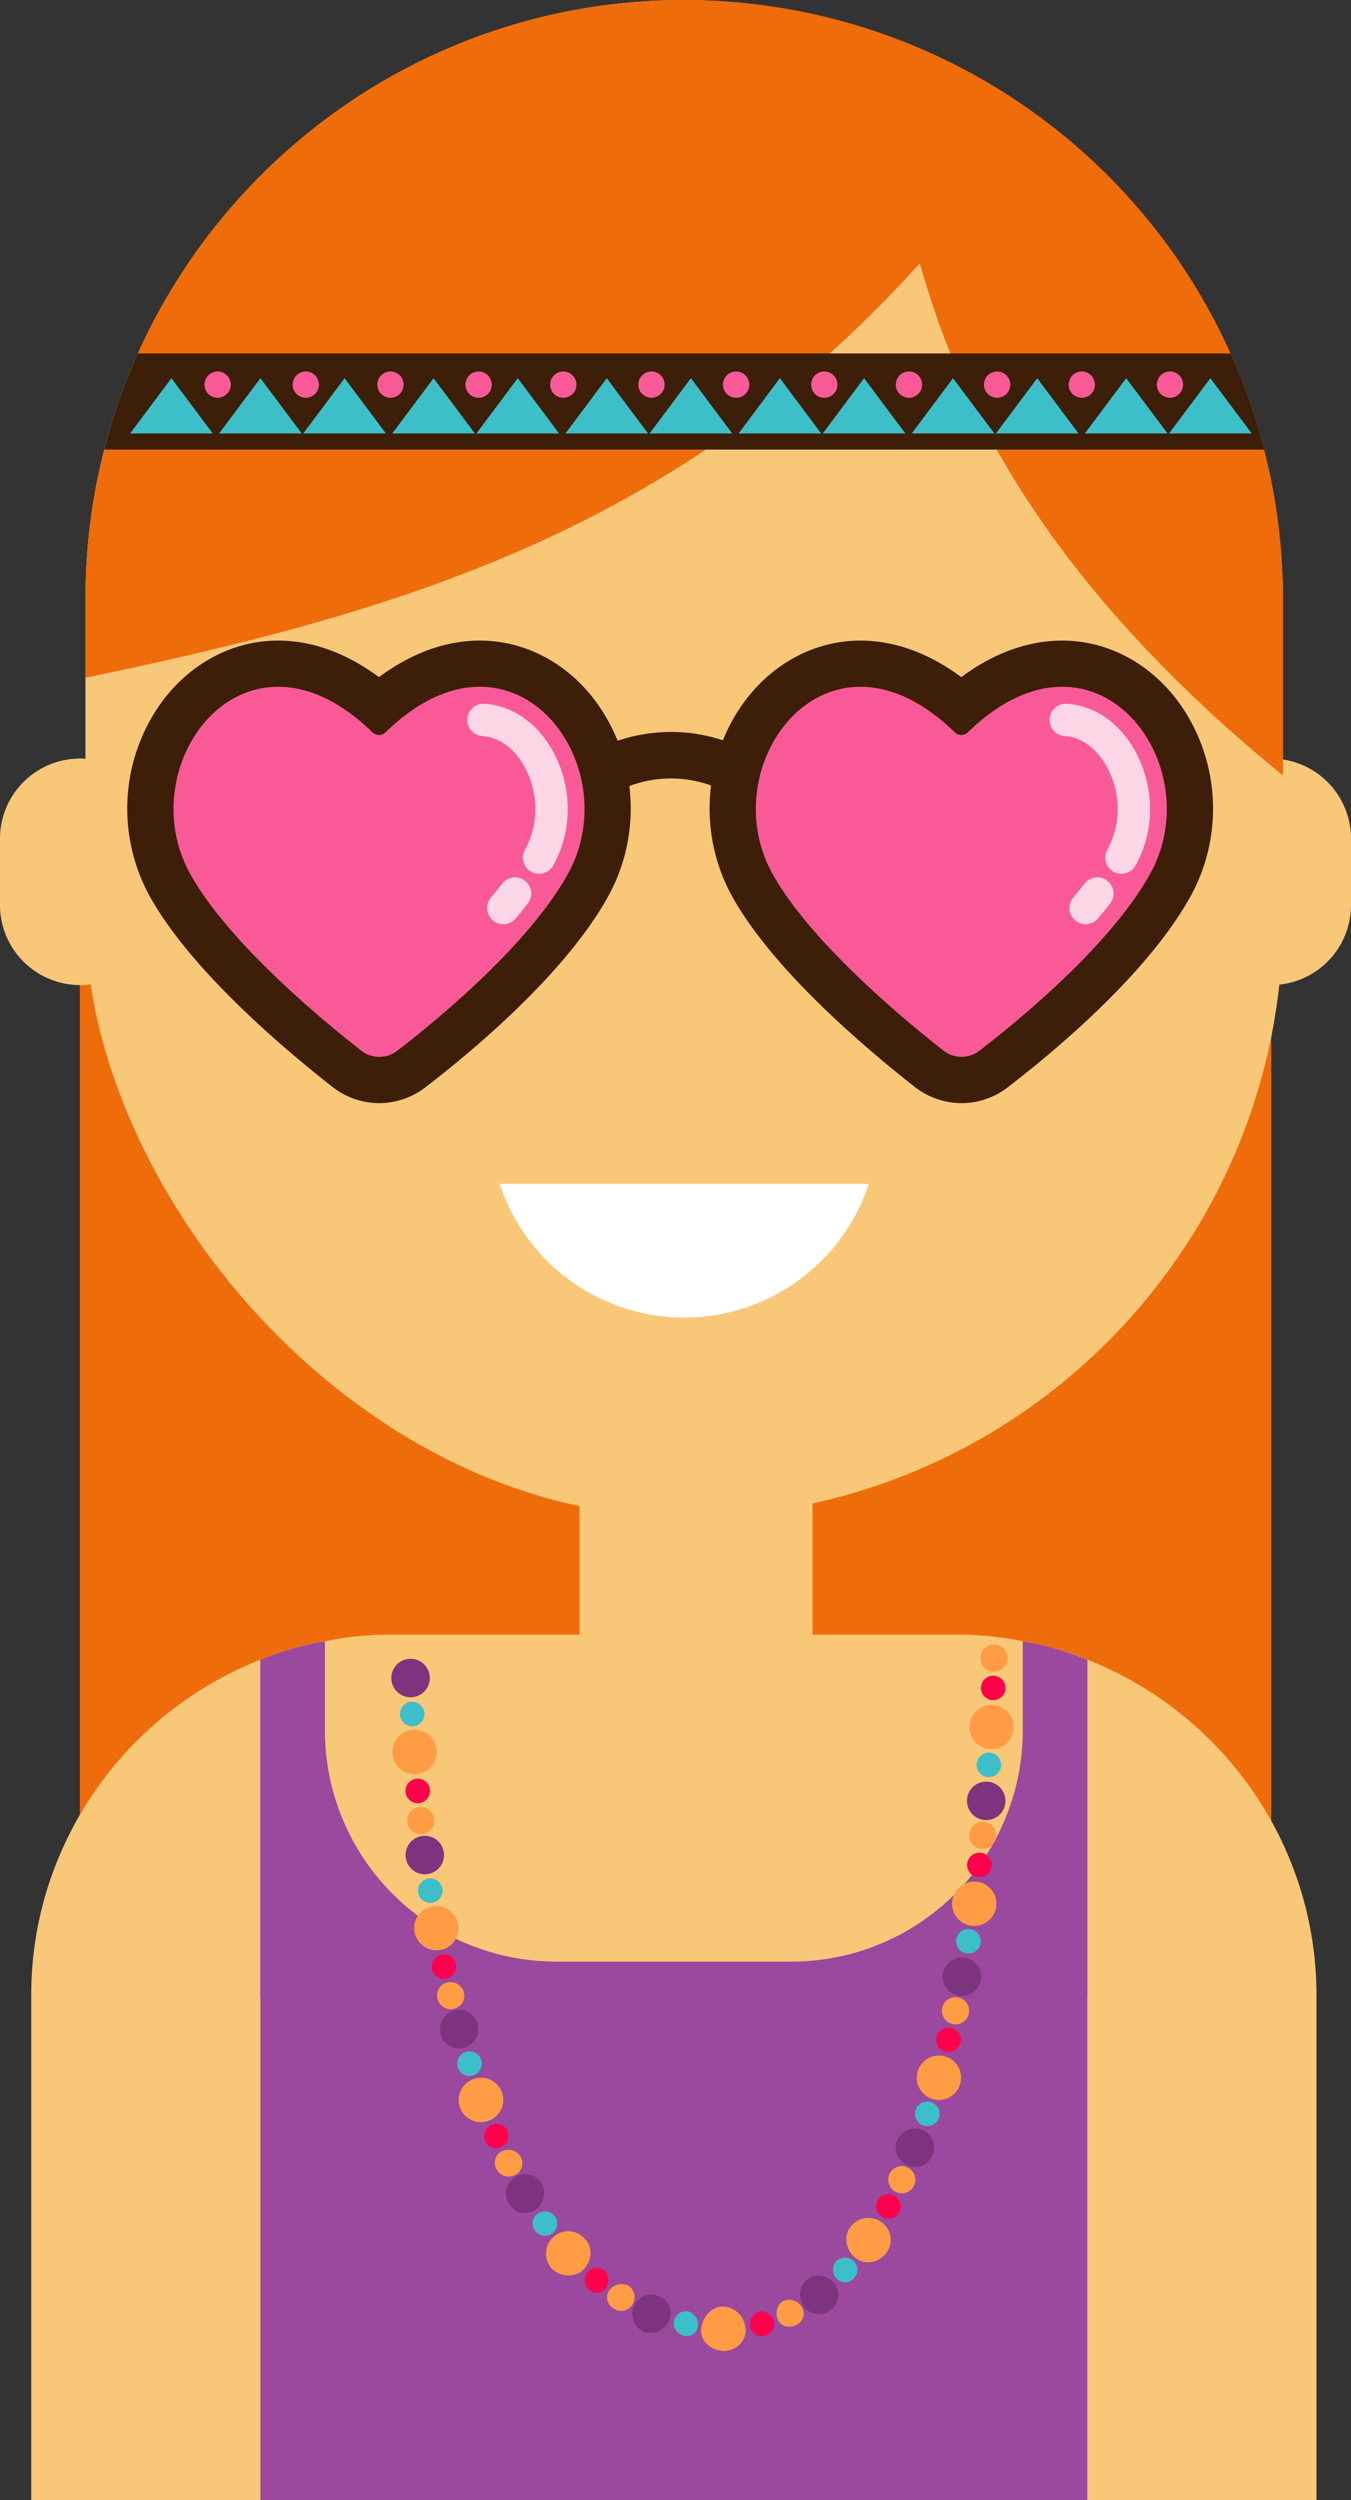 <svg xmlns="http://www.w3.org/2000/svg" width="583.77" height="1080" viewBox="0 0 583.77 1080"><rect x="0" y="0" width="583.77" height="1080" fill="#333333" stroke="none"/><g id="Слой_2" data-name="Слой 2"><g id="hippie22_145798021"><g id="hippie22_145798021-2" data-name="hippie22_145798021"><path d="M34.5 338.44h514.81v538.25H34.5z" fill="#ef6c0a"/><path d="M34.5 425.54h0A34.61 34.61.0 0 1 0 391v-28.8a34.61 34.61.0 0 1 34.5-34.51h0A34.61 34.61.0 0 1 69 362.23V391A34.61 34.61.0 0 1 34.5 425.54z" fill="#f9c778"/><path d="M549.27 425.54h0A34.61 34.61.0 0 1 514.76 391v-28.8a34.61 34.61.0 0 1 34.51-34.51h0a34.6 34.6.0 0 1 34.5 34.51V391A34.6 34.6.0 0 1 549.27 425.54z" fill="#f9c778"/><rect x="36.93" width="517.45" height="655.44" rx="258.73" fill="#f9c778"/><path d="M215.9 511.41a83.92 83.92.0 0 0 159.5.0z" fill="#fff"/><path d="M250.41 614.48h100.7v118.58H250.41z" fill="#f9c778"/><path d="M568.85 861.86V1080H13.49V861.86c0-65.58 41.14-122.12 99-144.88a135.92 135.92.0 0 1 28-8 142 142 0 0 1 29-2.84H413a143.85 143.85.0 0 1 29 2.84 135.82 135.82.0 0 1 27.94 8C527.71 739.74 568.85 796.28 568.85 861.86z" fill="#f9c778"/><path d="M469.88 717a135.82 135.82.0 0 0-27.94-8v38.5a99.88 99.88.0 0 1-99.88 99.88H240.27a99.87 99.87.0 0 1-99.87-99.88V709a135.92 135.92.0 0 0-27.95 8V862.64h.06V1080H469.83V862.64h.05z" fill="#9a499e"/><path d="M177.81 733.19a8.31 8.31.0 1 1-.45-16.61 8.31 8.31.0 0 1 .45 16.61z" fill="#7e337f"/><path d="M178.42 745.76a5.3 5.3.0 1 1 5-5.55A5.28 5.28.0 0 1 178.42 745.76z" fill="#3dbfc9"/><path d="M179.89 766.37a9.58 9.58.0 1 1 8.78-10.23A9.59 9.59.0 0 1 179.89 766.37z" fill="#ff9c44"/><path d="M181 778.94a5.24 5.24.0 0 1-5.75-4.79 5.3 5.3.0 0 1 10.56-1A5.37 5.37.0 0 1 181 778.94z" fill="#ff004c"/><path d="M182.55 792.34a5.87 5.87.0 0 1-6.52-5.19 5.78 5.78.0 0 1 5.15-6.48 5.94 5.94.0 0 1 6.52 5.19A5.86 5.86.0 0 1 182.55 792.34z" fill="#ff9c44"/><path d="M184.8 809.57a8.31 8.31.0 1 1 7-9.31A8.32 8.32.0 0 1 184.8 809.57z" fill="#7e337f"/><path d="M186.71 822a5.3 5.3.0 0 1-1.61-10.48A5.3 5.3.0 1 1 186.71 822z" fill="#3dbfc9"/><path d="M190.44 842.33a9.62 9.62.0 0 1-11.28-7.68 9.44 9.44.0 0 1 7.78-11.15A9.73 9.73.0 0 1 198 831.22 9.56 9.56.0 0 1 190.44 842.33z" fill="#ff9c44"/><path d="M192.88 854.71a5.18 5.18.0 0 1-6.22-4.1 5.37 5.37.0 0 1 4.16-6.31 5.27 5.27.0 0 1 6.23 4.1A5.47 5.47.0 0 1 192.88 854.71z" fill="#ff004c"/><path d="M196.18 867.78a5.89 5.89.0 0 1-7.15-4.32 5.75 5.75.0 0 1 4.29-7.07 6 6 0 0 1 7.14 4.32A5.85 5.85.0 0 1 196.18 867.78z" fill="#ff9c44"/><path d="M200.67 884.57a8.14 8.14.0 0 1-10.29-5.79 8.38 8.38.0 0 1 6-10.26 8.21 8.21.0 0 1 10 5.86A8.48 8.48.0 0 1 200.67 884.57z" fill="#7e337f"/><path d="M204.53 896.55a5.26 5.26.0 0 1-6.68-3.44 5.2 5.2.0 0 1 3.43-6.65 5.3 5.3.0 1 1 3.25 10.09z" fill="#3dbfc9"/><path d="M211.65 915.93A9.58 9.58.0 1 1 205 898a9.58 9.58.0 0 1 6.66 17.94z" fill="#ff9c44"/><path d="M216.49 927.57a5.11 5.11.0 0 1-6.9-2.77 5.31 5.31.0 0 1 9.73-4.24A5.49 5.49.0 0 1 216.49 927.57z" fill="#ff004c"/><path d="M222.6 939.58a6 6 0 0 1-8.08-2.53 5.58 5.58.0 0 1 2.65-7.87 6.2 6.2.0 0 1 7.87 2.63A5.72 5.72.0 0 1 222.6 939.58z" fill="#ff9c44"/><path d="M231.16 954.7a7.8 7.8.0 0 1-11.35-2.93A8.37 8.37.0 0 1 223 940.24a8.27 8.27.0 0 1 11.16 3.07A8.93 8.93.0 0 1 231.16 954.7z" fill="#7e337f"/><path d="M238.68 964.78a5.27 5.27.0 0 1-7.48-1.14 5.08 5.08.0 0 1 1.14-7.36 5.58 5.58.0 0 1 7.47 1.16A5.33 5.33.0 0 1 238.68 964.78z" fill="#3dbfc9"/><path d="M252.47 980.05c-3.53 3.92-9.88 3.89-14.11-.09a9.72 9.72.0 0 1 1.22-14 9.4 9.4.0 0 1 13 1.1C256.1 970.32 256 976.12 252.47 980.05z" fill="#ff9c44"/><path d="M261.78 988.57a4.76 4.76.0 0 1-7.3.57 5.49 5.49.0 0 1-.53-7.72 5.1 5.1.0 0 1 7.25-.49A6 6 0 0 1 261.78 988.57z" fill="#ff004c"/><path d="M273.46 995.3a5.79 5.79.0 0 1-8.19 2.06c-3-1.74-3.9-5.3-2-7.92a6.51 6.51.0 0 1 8.19-2.07A6 6 0 0 1 273.46 995.3z" fill="#ff9c44"/><path d="M289.41 1001.85c-1.26 4.42-6.28 6.93-11.2 5.56-4.53-2.27-6.26-7.75-4.08-11.73s6.79-5.54 10.41-3.66C288.49 993 290.66 997.43 289.41 1001.85z" fill="#7e337f"/><path d="M301.56 1005.1a4.77 4.77.0 0 1-6.23 3.82 5.35 5.35.0 0 1-4-6.56 5.23 5.23.0 0 1 6.22-3.82A6 6 0 0 1 301.56 1005.1z" fill="#3dbfc9"/><path d="M322.1 1005.28c.92 5.06-3.38 10.4-9.51 10.31-6.11-.29-10.4-4.8-9.57-10.09s5.08-9.35 9.55-9.07C317 996.53 321.18 999.91 322.1 1005.28z" fill="#ff9c44"/><path d="M334.33 1002.33c1 2.74-.63 5.71-3.72 6.59a4.91 4.91.0 0 1-6.51-3.87 5.85 5.85.0 0 1 3.77-6.37C330.41 997.94 333.3 999.59 334.33 1002.33z" fill="#ff004c"/><path d="M346.44 996.47a5.48 5.48.0 0 1-2.54 8c-3.24 1.55-6.79.31-7.92-2.73s.06-6.55 2.67-7.79A6.42 6.42.0 0 1 346.44 996.47z" fill="#ff9c44"/><path d="M360.12 985.8c3.24 3.26 2.79 8.68-1 12.07-4.21 3-9.68 2.1-12-1.83s-1.58-8.94 1.68-11.22C351.78 982.08 356.88 982.54 360.12 985.8z" fill="#7e337f"/><path d="M368.65 976.57a5.14 5.14.0 0 1 .41 7.52 5 5 0 0 1-7.47.39 5.58 5.58.0 0 1-.4-7.49A5.48 5.48.0 0 1 368.65 976.57z" fill="#3dbfc9"/><path d="M380.29 959.54A9.41 9.41.0 0 1 383.15 973c-3.36 4.66-9.43 5.72-13.54 2.38s-5.16-9.24-2.32-13.14A9.76 9.76.0 0 1 380.29 959.54z" fill="#ff9c44"/><path d="M386.33 948.46a5.32 5.32.0 0 1 2.26 7.23 5.18 5.18.0 0 1-7.25 2.12 5.45 5.45.0 0 1-2.11-7.14A5.31 5.31.0 0 1 386.33 948.46z" fill="#ff004c"/><path d="M392 936.23a5.88 5.88.0 0 1 3 7.83 5.77 5.77.0 0 1-7.87 2.85 6 6 0 0 1-2.81-7.75A5.86 5.86.0 0 1 392 936.23z" fill="#ff9c44"/><path d="M398.38 920.06a8.31 8.31.0 1 1-6.08 15.47 8.31 8.31.0 0 1 6.08-15.47z" fill="#7e337f"/><path d="M402.36 908.13A5.3 5.3.0 1 1 399 918.2a5.3 5.3.0 0 1 3.32-10.07z" fill="#3dbfc9"/><path d="M408.05 888.27a9.58 9.58.0 1 1-5.21 18.43 9.58 9.58.0 0 1 5.21-18.43z" fill="#ff9c44"/><path d="M411.08 876a5.24 5.24.0 0 1 3.92 6.41 5.3 5.3.0 0 1-10.3-2.51A5.37 5.37.0 0 1 411.08 876z" fill="#ff004c"/><path d="M414 862.85a5.88 5.88.0 1 1-2.53 11.48A5.88 5.88.0 0 1 414 862.85z" fill="#ff9c44"/><path d="M417.24 845.77a8.31 8.31.0 1 1-3.1 16.33 8.31 8.31.0 0 1 3.1-16.33z" fill="#7e337f"/><path d="M419.33 833.37a5.23 5.23.0 0 1 4.36 6.1 5.3 5.3.0 0 1-10.46-1.74A5.36 5.36.0 0 1 419.33 833.37z" fill="#3dbfc9"/><path d="M422.26 812.91a9.58 9.58.0 1 1-10.77 8.15A9.58 9.58.0 0 1 422.26 812.91z" fill="#ff9c44"/><path d="M423.79 800.39a5.3 5.3.0 1 1-5.87 4.63A5.31 5.31.0 0 1 423.79 800.39z" fill="#ff004c"/><path d="M425.23 787a5.87 5.87.0 1 1-6.44 5.23A5.88 5.88.0 0 1 425.23 787z" fill="#ff9c44"/><path d="M426.8 769.67a8.31 8.31.0 1 1-1.51 16.55 8.31 8.31.0 0 1 1.51-16.55z" fill="#7e337f"/><path d="M427.72 757.12A5.3 5.3.0 1 1 422 762 5.35 5.35.0 0 1 427.72 757.12z" fill="#3dbfc9"/><path d="M428.87 736.49a9.57 9.57.0 1 1-10 9 9.54 9.54.0 0 1 10-9z" fill="#ff9c44"/><path d="M429.35 723.88a5.3 5.3.0 1 1-5.48 5.1A5.29 5.29.0 0 1 429.35 723.88z" fill="#ff004c"/><path d="M429.62 710.4a5.88 5.88.0 1 1-5.95 5.76A5.9 5.9.0 0 1 429.62 710.4z" fill="#ff9c44"/><path d="M546.23 194.22a254.45 254.45.0 0 0-14.49-41.53A258.8 258.8.0 0 0 295.65.0h-.13c-105 0-195.47 62.62-235.95 152.65a253.51 253.51.0 0 0-14.49 41.53 257.52 257.52.0 0 0-8.15 64.42v34.2c130.29-27.3 254.91-61.6 360.53-179.08 1.34 5 2.9 9.8 4.45 14.63l1.5.44-1.5-.44c2.64 8.26 5.49 16.39 8.75 24.3a323.4 323.4.0 0 0 20 41.53C461.11 248.29 504.83 294.6 554.38 335V258.64A258 258 0 0 0 546.23 194.22z" fill="#ef6c0a"/><path d="M546.23 194.22H45.08a253.51 253.51.0 0 1 14.49-41.53H531.74A254.45 254.45.0 0 1 546.23 194.22z" fill="#3d1e09"/><path d="M56.23 187.25 74.07 163.38 91.93 187.25H56.23z" fill="#3dbfc9"/><path d="M94.67 187.25 112.53 163.38 130.38 187.25H94.67z" fill="#3dbfc9"/><path d="M131.05 187.25 148.9 163.38 166.75 187.25H131.05z" fill="#3dbfc9"/><path d="M169.49 187.25 187.35 163.38 205.2 187.25H169.49z" fill="#3dbfc9"/><path d="M205.87 187.25 223.72 163.38 241.57 187.25H205.87z" fill="#3dbfc9"/><path d="M244.32 187.25 262.17 163.38 280.02 187.25H244.32z" fill="#3dbfc9"/><path d="M280.69 187.25 298.54 163.38 316.39 187.25H280.69z" fill="#3dbfc9"/><path d="M319.14 187.25 336.99 163.38 354.84 187.25H319.14z" fill="#3dbfc9"/><path d="M355.51 187.25 373.37 163.38 391.21 187.25H355.51z" fill="#3dbfc9"/><path d="M393.96 187.25 411.81 163.38 429.67 187.25H393.96z" fill="#3dbfc9"/><path d="M430.33 187.25 448.19 163.38 466.04 187.25H430.33z" fill="#3dbfc9"/><path d="M468.78 187.25 486.63 163.38 504.49 187.25H468.78z" fill="#3dbfc9"/><path d="M505.16 187.25 523.01 163.38 540.86 187.25H505.16z" fill="#3dbfc9"/><circle cx="505.54" cy="166.16" r="5.68" fill="#f95a97"/><circle cx="467.45" cy="166.16" r="5.68" fill="#f95a97"/><circle cx="430.86" cy="166.16" r="5.68" fill="#f95a97"/><circle cx="392.76" cy="166.16" r="5.68" fill="#f95a97"/><circle cx="356.18" cy="166.16" r="5.68" fill="#f95a97"/><circle cx="318.08" cy="166.16" r="5.68" fill="#f95a97"/><circle cx="281.5" cy="166.16" r="5.68" fill="#f95a97"/><circle cx="243.4" cy="166.16" r="5.68" fill="#f95a97"/><circle cx="206.81" cy="166.16" r="5.68" fill="#f95a97"/><circle cx="168.72" cy="166.16" r="5.68" fill="#f95a97"/><circle cx="132.13" cy="166.16" r="5.68" fill="#f95a97"/><circle cx="94.04" cy="166.16" r="5.68" fill="#f95a97"/><path d="M163.85 476.54a32.77 32.77.0 0 1-20.11-6.94c-22.06-17.27-61.67-51-79.13-82.59a78.63 78.63.0 0 1 1.26-77.61c12.09-20.46 32.4-32.68 54.32-32.68 10.79.0 26.36 3 43.57 15.8 17.2-12.81 32.78-15.8 43.57-15.8 21.93.0 42.23 12.22 54.32 32.68a78.61 78.61.0 0 1 1.27 77.6c-18.25 33.07-57.44 66.05-79.18 82.77a32.8 32.8.0 0 1-19.89 6.77z" fill="#3d1e09"/><path d="M166.61 316.33a4.07 4.07.0 0 1-5.7.0C106.11 263 56 330 82.1 377.36c16.3 29.54 56.9 63.17 74 76.51a12.64 12.64.0 0 0 15.52.07c17.25-13.26 56.86-45.78 73.86-76.58C271.55 330 221.43 263 166.61 316.33z" fill="#f95a97"/><g opacity=".75"><path d="M222.55 386c-1.62 2.09-3.32 4.18-5.07 6.25" fill="none" stroke="#fff" stroke-linecap="round" stroke-miterlimit="10" stroke-width="14"/><path d="M208.9 311c9.22.58 17.63 6.27 23.27 15.81 6.21 10.52 9.67 27.52.77 43.66" fill="none" stroke="#fff" stroke-linecap="round" stroke-miterlimit="10" stroke-width="14"/></g><path d="M415.48 476.54a32.82 32.82.0 0 1-20.12-6.94c-22.06-17.27-61.66-51-79.12-82.59a78.61 78.61.0 0 1 1.26-77.61c12.09-20.46 32.39-32.68 54.32-32.68 10.78.0 26.36 3 43.56 15.8 17.2-12.81 32.79-15.8 43.58-15.8 21.92.0 42.23 12.22 54.31 32.68a78.59 78.59.0 0 1 1.28 77.6c-18.25 33.07-57.45 66.05-79.18 82.77a32.8 32.8.0 0 1-19.89 6.77z" fill="#3d1e09"/><path d="M418.23 316.33a4.06 4.06.0 0 1-5.69.0c-54.81-53.29-104.93 13.68-78.82 61 16.31 29.54 56.91 63.17 73.95 76.51a12.64 12.64.0 0 0 15.52.07c17.26-13.26 56.87-45.78 73.87-76.58C523.17 330 473.05 263 418.23 316.33z" fill="#f95a97"/><g opacity=".75"><path d="M474.18 386c-1.62 2.09-3.32 4.18-5.08 6.25" fill="none" stroke="#fff" stroke-linecap="round" stroke-miterlimit="10" stroke-width="14"/><path d="M460.52 311c9.23.58 17.64 6.27 23.27 15.81 6.22 10.52 9.68 27.52.78 43.66" fill="none" stroke="#fff" stroke-linecap="round" stroke-miterlimit="10" stroke-width="14"/></g><path d="M312.1 341.35a51.07 51.07.0 0 0-43.7-.3l-9.72-17.62c1.17-.66 29.2-15.73 62-.3z" fill="#3d1e09"/></g></g></g></svg>